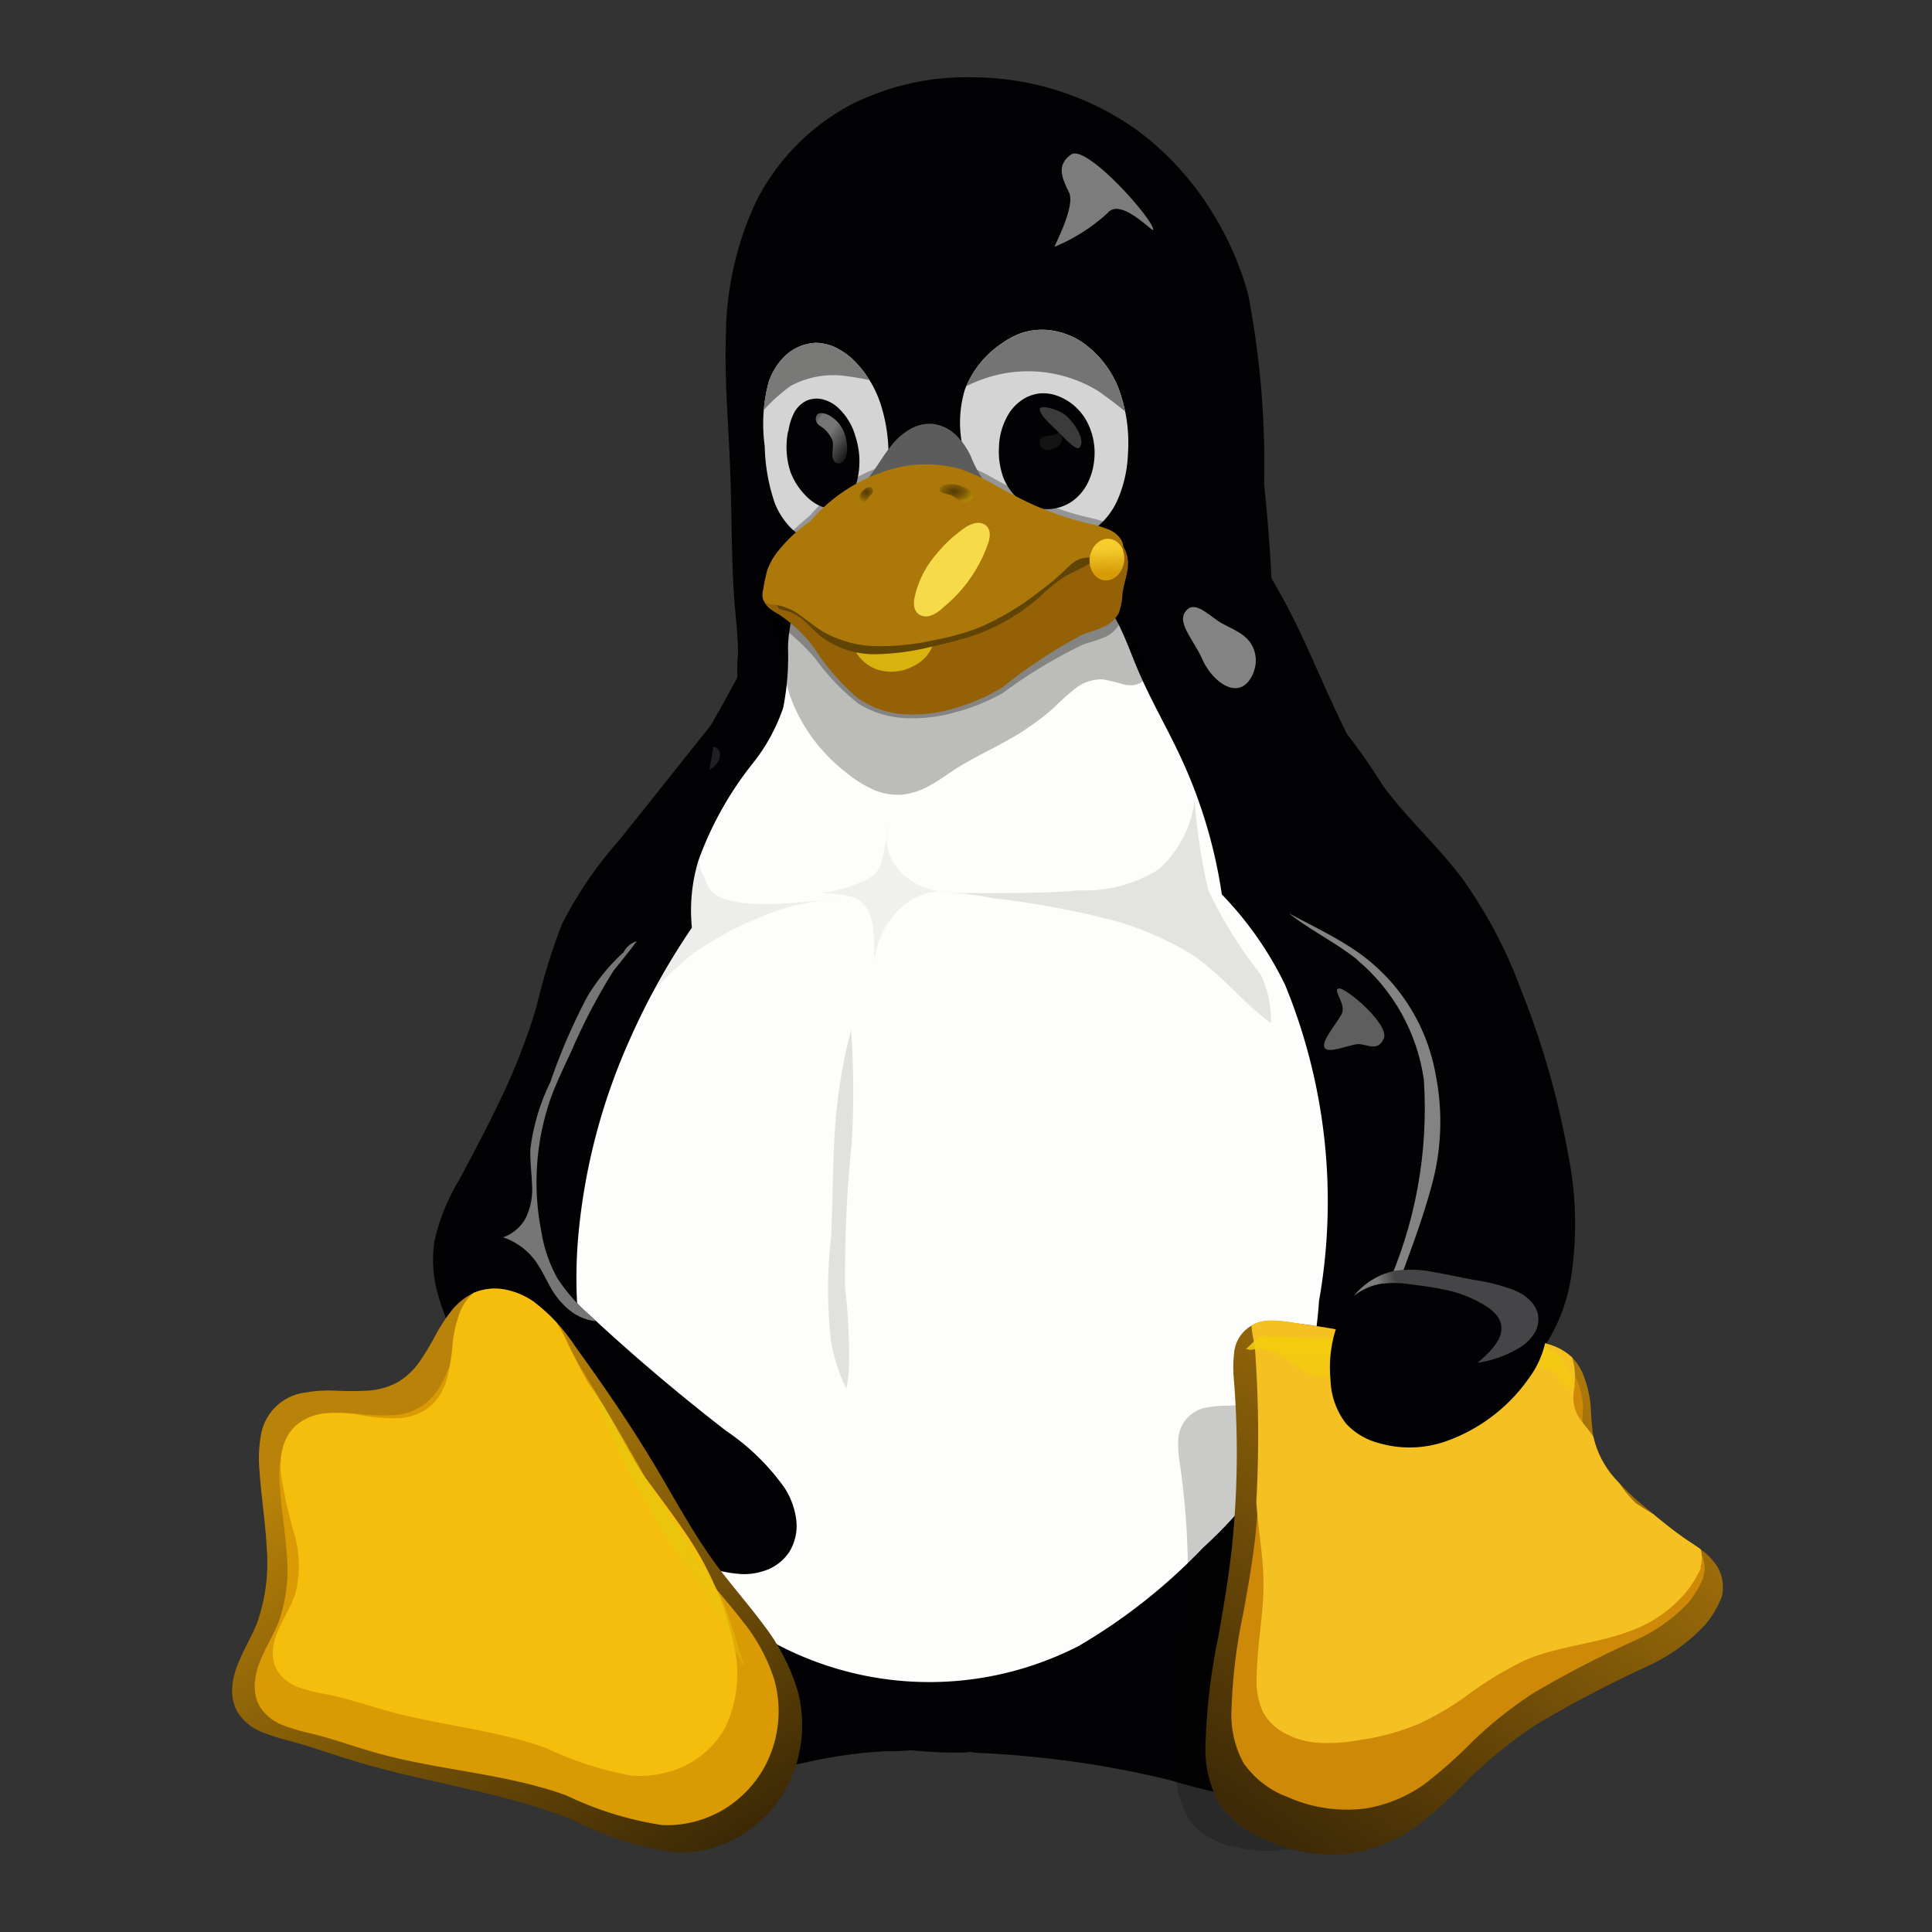 <svg xmlns="http://www.w3.org/2000/svg" xmlns:xlink="http://www.w3.org/1999/xlink" width="40" height="40" viewBox="0 0 40 40">
  <rect x="0" y="0" width="40" height="40" fill="#333333" stroke="none"/>
  <defs>
    <radialGradient id="radial-gradient" cx="0.518" cy="0.493" r="0.447" gradientTransform="matrix(1.257, -0.032, 0.046, 1.149, -1.342, 0.089)" gradientUnits="objectBoundingBox">
      <stop offset="0" stop-color="#fefefc"/>
      <stop offset="0.757" stop-color="#fefefc"/>
      <stop offset="1" stop-color="#d4d4d4"/>
    </radialGradient>
    <radialGradient id="radial-gradient-2" cx="0.515" cy="0.455" r="0.355" gradientTransform="matrix(1.6, -0.024, 0.058, 1.529, -5.106, -0.041)" xlink:href="#radial-gradient"/>
    <linearGradient id="linear-gradient" x1="0.143" y1="0.961" x2="0.699" y2="0.087" gradientUnits="objectBoundingBox">
      <stop offset="0" stop-color="#3e2a06"/>
      <stop offset="1" stop-color="#ad780a"/>
    </linearGradient>
    <linearGradient id="linear-gradient-3" x1="0.076" y1="1.064" x2="0.711" y2="-0.012" xlink:href="#linear-gradient"/>
    <clipPath id="clip-path">
      <rect id="Rectangle_3490" data-name="Rectangle 3490" width="40" height="40" transform="translate(-20727 15987)" fill="#fff" stroke="#707070" stroke-width="1"/>
    </clipPath>
    <radialGradient id="radial-gradient-3" cx="0.515" cy="0.455" r="0.355" gradientTransform="matrix(1.6, -0.024, 0.058, 1.529, -7.384, -0.094)" xlink:href="#radial-gradient"/>
    <radialGradient id="radial-gradient-4" cx="0.518" cy="0.493" r="0.447" gradientTransform="matrix(1.257, -0.032, 0.046, 1.149, -2.074, 0.139)" xlink:href="#radial-gradient"/>
    <radialGradient id="radial-gradient-5" cx="0.378" cy="0.528" r="0.59" gradientTransform="matrix(0.591, -0.588, 0.39, 0.734, 3.529, 5.95)" gradientUnits="objectBoundingBox">
      <stop offset="0" stop-color="#020204"/>
      <stop offset="0.734" stop-color="#020204"/>
      <stop offset="1" stop-color="#5c5c5c"/>
    </radialGradient>
    <linearGradient id="linear-gradient-4" x1="-12.752" y1="-0.043" x2="-11.79" y2="1.114" gradientUnits="objectBoundingBox">
      <stop offset="0" stop-color="#949494" stop-opacity="0.392"/>
      <stop offset="0.5" stop-color="#949494"/>
      <stop offset="1" stop-color="#949494" stop-opacity="0.392"/>
    </linearGradient>
    <clipPath id="clip-path-2">
      <path id="Path_20206" data-name="Path 20206" d="M79.535,120.427a2.025,2.025,0,0,0-.774.96,2.358,2.358,0,0,0,.062,1.548,2.57,2.57,0,0,0,.914,1.3,1.673,1.673,0,0,0,.747.29,1.364,1.364,0,0,0,.785-.136,1.514,1.514,0,0,0,.652-.716,2.62,2.62,0,0,0,.215-.956,3.226,3.226,0,0,0-.155-1.239,2.08,2.08,0,0,0-.8-1.074,1.568,1.568,0,0,0-.633-.24,1.351,1.351,0,0,0-.671.075,1.7,1.7,0,0,0-.341.186" transform="translate(-78.656 -120.153)" fill="url(#radial-gradient)"/>
    </clipPath>
    <linearGradient id="linear-gradient-5" x1="5.414" y1="0.472" x2="5.853" y2="0.833" gradientUnits="objectBoundingBox">
      <stop offset="0" stop-color="#747474"/>
      <stop offset="0.125" stop-color="#8c8c8c"/>
      <stop offset="0.25" stop-color="#a4a4a4"/>
      <stop offset="0.5" stop-color="#d4d4d4"/>
      <stop offset="0.619" stop-color="#d4d4d4"/>
      <stop offset="1" stop-color="#7c7c7c"/>
    </linearGradient>
    <linearGradient id="linear-gradient-6" x1="18.206" y1="0.667" x2="19.134" y2="1.616" gradientUnits="objectBoundingBox">
      <stop offset="0" stop-color="#646464" stop-opacity="0"/>
      <stop offset="0.306" stop-color="#646464" stop-opacity="0.584"/>
      <stop offset="0.47" stop-color="#646464"/>
      <stop offset="0.728" stop-color="#646464" stop-opacity="0.259"/>
      <stop offset="1" stop-color="#646464" stop-opacity="0"/>
    </linearGradient>
    <linearGradient id="linear-gradient-7" x1="19.477" y1="0.681" x2="20.412" y2="1.705" xlink:href="#linear-gradient-6"/>
    <linearGradient id="linear-gradient-8" x1="-0.1" y1="-0.231" x2="1.012" y2="1.007" gradientUnits="objectBoundingBox">
      <stop offset="0" stop-color="#757574" stop-opacity="0"/>
      <stop offset="0.263" stop-color="#757574"/>
      <stop offset="0.5" stop-color="#757574"/>
      <stop offset="1" stop-color="#757574" stop-opacity="0"/>
    </linearGradient>
    <radialGradient id="radial-gradient-6" cx="0.62" cy="0.184" r="1.043" gradientTransform="matrix(0.457, -0.382, 0.133, 0.649, 2.041, 2.005)" gradientUnits="objectBoundingBox">
      <stop offset="0" stop-color="#d2940a"/>
      <stop offset="0.751" stop-color="#d89c08"/>
      <stop offset="0.866" stop-color="#b67e07"/>
      <stop offset="1" stop-color="#946106"/>
    </radialGradient>
    <linearGradient id="linear-gradient-9" x1="3.502" y1="0.516" x2="4.438" y2="0.502" gradientUnits="objectBoundingBox">
      <stop offset="0" stop-color="#ad780a"/>
      <stop offset="0.12" stop-color="#d89e08"/>
      <stop offset="0.255" stop-color="#edb80b"/>
      <stop offset="0.392" stop-color="#ebc80d"/>
      <stop offset="0.527" stop-color="#f5d838"/>
      <stop offset="0.769" stop-color="#f6d811"/>
      <stop offset="1" stop-color="#f5cd31"/>
    </linearGradient>
    <radialGradient id="radial-gradient-7" cx="0.43" cy="0.441" r="1.086" gradientTransform="translate(0.204 0.166) scale(0.525 0.583)" gradientUnits="objectBoundingBox">
      <stop offset="0" stop-color="#3a2903"/>
      <stop offset="0.555" stop-color="#735208"/>
      <stop offset="1" stop-color="#ac8c04"/>
    </radialGradient>
    <radialGradient id="radial-gradient-8" cx="0.558" cy="0.394" r="0.613" gradientTransform="translate(-0.057 -0.03) scale(1.101 1.075)" xlink:href="#radial-gradient-7"/>
    <linearGradient id="linear-gradient-10" x1="0.449" y1="0.228" x2="0.533" y2="0.819" gradientUnits="objectBoundingBox">
      <stop offset="0" stop-color="#f5ce2d"/>
      <stop offset="1" stop-color="#d79b08"/>
    </linearGradient>
    <clipPath id="clip-path-3">
      <path id="Path_20219" data-name="Path 20219" d="M46.862,122.353a.961.961,0,0,0-.593.265,1.34,1.34,0,0,0-.345.558,3.376,3.376,0,0,0-.077,1.314,3.873,3.873,0,0,0,.208,1.177,1.537,1.537,0,0,0,.32.5,1.1,1.1,0,0,0,.51.3,1.029,1.029,0,0,0,.555-.02,1.2,1.2,0,0,0,.476-.29,1.6,1.6,0,0,0,.4-.7,2.794,2.794,0,0,0,.093-.813,3.385,3.385,0,0,0-.157-1.011,2.276,2.276,0,0,0-.517-.878,1.459,1.459,0,0,0-.4-.3.975.975,0,0,0-.481-.106" transform="translate(-45.82 -122.352)" fill="url(#radial-gradient-2)"/>
    </clipPath>
    <radialGradient id="radial-gradient-9" cx="0.588" cy="0.625" r="0.223" gradientTransform="matrix(0.458, -0.162, 0.07, 0.912, 1.931, 0.64)" gradientUnits="objectBoundingBox">
      <stop offset="0" stop-color="#c8c8c8"/>
      <stop offset="1" stop-color="#797978"/>
    </radialGradient>
    <clipPath id="clip-path-4">
      <path id="Path_20222" data-name="Path 20222" d="M288.3,185.531a3.957,3.957,0,0,1,1.38,2.478,9.071,9.071,0,0,1-.813,4.4,4.25,4.25,0,0,0-.248.867,1.425,1.425,0,0,0,.13.878,1.342,1.342,0,0,0,.8.61,1.925,1.925,0,0,0,1.011.011,2.481,2.481,0,0,0,.906-.451,3.6,3.6,0,0,0,1.262-2.21,7.248,7.248,0,0,0-.069-2.577,17.665,17.665,0,0,0-.976-3.4,9.643,9.643,0,0,0-1.213-2.294c-.51-.678-1.155-1.25-1.653-1.937a11.379,11.379,0,0,0-1.033-1.426,2.124,2.124,0,0,0-.728-.5,1.4,1.4,0,0,0-.874-.06,1.265,1.265,0,0,0-.509.285,1.456,1.456,0,0,0-.34.471,1.964,1.964,0,0,0-.122,1.139,4.138,4.138,0,0,0,.563,1.386,4.933,4.933,0,0,0,1.057,1.32c.454.377,1,.629,1.464,1" transform="translate(-285.187 -179.886)" fill="none" stroke="#c17d11" stroke-width="1.009"/>
    </clipPath>
    <radialGradient id="radial-gradient-10" cx="0.111" cy="0.515" r="0.573" gradientTransform="matrix(-1.08, 0, 0, 1.093, 27.448, -0.053)" gradientUnits="objectBoundingBox">
      <stop offset="0"/>
      <stop offset="1" stop-opacity="0.247"/>
    </radialGradient>
    <radialGradient id="radial-gradient-11" cx="0.47" cy="0.856" r="0.735" gradientTransform="translate(1.793 0.296) scale(0.693 0.763)" xlink:href="#radial-gradient-10"/>
    <radialGradient id="radial-gradient-12" cx="0.463" cy="0.984" r="0.468" gradientTransform="translate(-0.955 -0.093) scale(1.069 1.069)" xlink:href="#radial-gradient-10"/>
    <linearGradient id="linear-gradient-11" x1="4.626" y1="0.351" x2="4.679" y2="0.706" gradientUnits="objectBoundingBox">
      <stop offset="0"/>
      <stop offset="1" stop-opacity="0"/>
    </linearGradient>
    <clipPath id="clip-path-5">
      <path id="Path_20230" data-name="Path 20230" d="M440.388,291.514a2.1,2.1,0,0,1-.349.587,3.806,3.806,0,0,1-1.226.87,24.232,24.232,0,0,0-2.282,1.2,9.376,9.376,0,0,0-1.345,1.083,10.77,10.77,0,0,1-1.094.993,3.145,3.145,0,0,1-1.361.576,3.262,3.262,0,0,1-1.771-.268,2.125,2.125,0,0,1-.986-.772,2.316,2.316,0,0,1-.276-1.229,12.8,12.8,0,0,1,.27-2.239c.109-.616.213-1.233.28-1.855a19.089,19.089,0,0,0,.04-3.408,2.591,2.591,0,0,1,0-.57.725.725,0,0,1,.738-.676,2.65,2.65,0,0,1,.525.044,11.092,11.092,0,0,1,1.225.213c.253.067.5.156.752.224a3.452,3.452,0,0,0,1.3.118,10.08,10.08,0,0,1,1.39-.219,2.054,2.054,0,0,1,.568.1,1.213,1.213,0,0,1,.511.284,1.122,1.122,0,0,1,.233.38,2.3,2.3,0,0,1,.145.65,5.638,5.638,0,0,0,.051.59,1.936,1.936,0,0,0,.437.859,5.559,5.559,0,0,0,.706.67c.248.208.5.416.764.6.125.086.255.166.374.26a1.178,1.178,0,0,1,.3.336.841.841,0,0,1,.085.6" transform="translate(-429.696 -285.807)" fill="url(#linear-gradient)"/>
    </clipPath>
    <clipPath id="clip-path-7">
      <path id="Path_20234" data-name="Path 20234" d="M509.384,368.575a2.19,2.19,0,0,1-.349.587,3.687,3.687,0,0,1-1.226.87,22.9,22.9,0,0,0-2.282,1.2,9.523,9.523,0,0,0-1.345,1.083,11.061,11.061,0,0,1-1.094.993,3.127,3.127,0,0,1-1.362.576,3.3,3.3,0,0,1-1.771-.268,2.057,2.057,0,0,1-.986-.772,2.391,2.391,0,0,1-.277-1.229,12.23,12.23,0,0,1,.27-2.239c.111-.615.216-1.232.28-1.855a22.874,22.874,0,0,0,.04-3.408,2.783,2.783,0,0,1,.011-.571.868.868,0,0,1,.238-.5.758.758,0,0,1,.489-.185,2.557,2.557,0,0,1,.525.053c.409.067.823.108,1.225.213.253.066.5.156.752.224a3.427,3.427,0,0,0,1.3.118,9.942,9.942,0,0,1,1.39-.219,2.089,2.089,0,0,1,.568.1,1.19,1.19,0,0,1,.511.284,1.144,1.144,0,0,1,.233.38,2.29,2.29,0,0,1,.145.65,5.9,5.9,0,0,0,.051.59,1.928,1.928,0,0,0,.441.871,5.543,5.543,0,0,0,.7.658,9.315,9.315,0,0,0,.764.6c.125.084.254.162.373.255a1.126,1.126,0,0,1,.3.341.884.884,0,0,1,.085.6" transform="translate(-498.692 -362.86)" fill="url(#linear-gradient-3)"/>
    </clipPath>
    <linearGradient id="linear-gradient-13" x1="5.974" y1="0.141" x2="5.948" y2="1.571" gradientUnits="objectBoundingBox">
      <stop offset="0" stop-color="#f3cd0c"/>
      <stop offset="1" stop-color="#f3cd0c" stop-opacity="0"/>
    </linearGradient>
    <radialGradient id="radial-gradient-13" cx="0.446" cy="0.43" r="0.782" gradientTransform="matrix(0.827, 0.259, -0.233, 1.014, 1.748, -2.479)" gradientUnits="objectBoundingBox">
      <stop offset="0" stop-color="#110800"/>
      <stop offset="0.591" stop-color="#a65a00" stop-opacity="0.8"/>
      <stop offset="1" stop-color="#ff921e" stop-opacity="0"/>
    </radialGradient>
    <clipPath id="clip-path-8">
      <path id="Path_20242" data-name="Path 20242" d="M354.922,278.226a.908.908,0,0,0-.247-.356,1.315,1.315,0,0,0-.37-.229,4.067,4.067,0,0,0-.846-.21c-.27-.051-.538-.112-.809-.158a2.206,2.206,0,0,0-.851-.015,1.451,1.451,0,0,0-.653.349,1.864,1.864,0,0,0-.432.606,2.615,2.615,0,0,0-.2,1.289,1.556,1.556,0,0,0,.323.909,1.409,1.409,0,0,0,.673.4,2.278,2.278,0,0,0,1.345-.019,3.541,3.541,0,0,0,1.775-1.335,1.952,1.952,0,0,0,.316-.669,1,1,0,0,0-.022-.559" transform="translate(-350.501 -277.222)" fill="none" stroke="#ce5c00" stroke-width="1"/>
    </clipPath>
    <radialGradient id="radial-gradient-15" cx="0.858" cy="0.401" r="0.494" gradientTransform="matrix(0.429, 0.399, -0.086, 0.424, 0.363, -1.406)" gradientUnits="objectBoundingBox">
      <stop offset="0" stop-color="#7c7c7c"/>
      <stop offset="1" stop-color="#7c7c7c" stop-opacity="0.329"/>
    </radialGradient>
    <linearGradient id="linear-gradient-14" x1="0.23" y1="0.179" x2="0.316" y2="0.172" gradientTransform="matrix(1, 0, 0, 1, 0, 0)" xlink:href="#radial-gradient-15"/>
    <clipPath id="clip-path-10">
      <path id="Path_20247" data-name="Path 20247" d="M206.487,184.612q-.483.639-.978,1.269-.527.67-1.064,1.332a8.065,8.065,0,0,0-1.171,1.726,13.173,13.173,0,0,0-.528,1.716,13,13,0,0,1-.74,1.9c-.268.568-.564,1.123-.86,1.677a4.214,4.214,0,0,0-.509,1.266,2.6,2.6,0,0,0,.066,1.074,4.956,4.956,0,0,0,.4,1,9.873,9.873,0,0,0,3,3.459,10.55,10.55,0,0,0,1.809,1.056,2.778,2.778,0,0,0,1.087.3,1.322,1.322,0,0,0,.554-.1.984.984,0,0,0,.431-.358,1.03,1.03,0,0,0,.144-.67,1.6,1.6,0,0,0-.237-.651,4.7,4.7,0,0,0-1.214-1.186c-.971-.752-1.911-1.546-2.81-2.383a3.673,3.673,0,0,1-.685-.778,2.917,2.917,0,0,1-.329-.953,5.285,5.285,0,0,1,.181-2.742c.121-.342.281-.668.436-1a12.283,12.283,0,0,1,.873-1.668,20.391,20.391,0,0,0,1.381-1.893,6.313,6.313,0,0,0,.54-1.9q.124-.749.216-1.5" transform="translate(-200.609 -184.612)" fill="none" stroke="#729fcf" stroke-width="0.125"/>
    </clipPath>
    <clipPath id="clip-path-11">
      <path id="Path_20252" data-name="Path 20252" d="M102.016,280.463a1.123,1.123,0,0,1,.632-.058,1.556,1.556,0,0,1,.588.25,3.734,3.734,0,0,1,.87.939c.579.8,1.136,1.611,1.641,2.456.41.686.786,1.395,1.259,2.038.309.42.657.81.968,1.229a4.238,4.238,0,0,1,.723,1.377,2.763,2.763,0,0,1-.2,1.976,2.61,2.61,0,0,1-.963,1.033,2.484,2.484,0,0,1-1.365.356,6.692,6.692,0,0,1-2.153-.687c-1.435-.571-2.993-.751-4.472-1.2-.454-.137-.9-.3-1.359-.424a4.035,4.035,0,0,1-.6-.192,1.038,1.038,0,0,1-.478-.4.9.9,0,0,1-.115-.469,1.468,1.468,0,0,1,.1-.477c.111-.306.29-.584.411-.887a3.723,3.723,0,0,0,.206-1.571c-.027-.532-.113-1.059-.149-1.589a2.75,2.75,0,0,1,.023-.711,1.066,1.066,0,0,1,.9-.913,2.881,2.881,0,0,1,.655-.042,6.3,6.3,0,0,0,.657,0,1.508,1.508,0,0,0,.628-.176,1.484,1.484,0,0,0,.451-.425,5.219,5.219,0,0,0,.323-.534,3.425,3.425,0,0,1,.34-.524,1.3,1.3,0,0,1,.488-.38" transform="translate(-96.988 -280.384)" fill="#402c07"/>
    </clipPath>
    <linearGradient id="linear-gradient-15" x1="0.274" y1="0.224" x2="0.775" y2="1.074" gradientUnits="objectBoundingBox">
      <stop offset="0" stop-color="#b98309"/>
      <stop offset="1" stop-color="#382605"/>
    </linearGradient>
    <linearGradient id="linear-gradient-16" x1="0.576" y1="0.587" x2="1.147" y2="1.18" gradientUnits="objectBoundingBox">
      <stop offset="0" stop-color="#ebc40c"/>
      <stop offset="1" stop-color="#ebc40c" stop-opacity="0"/>
    </linearGradient>
  </defs>
  <g id="linux" transform="translate(20727 -15987)" clip-path="url(#clip-path)">
    <g id="Linux-Logo.wine" transform="translate(-20722.199 15988.6)">
      <path id="Path_20191" data-name="Path 20191" d="M60.256,64.813c.4.878.854,1.735,1.254,2.615a18.9,18.9,0,0,1,1.6,5.326,12.552,12.552,0,0,1-.44,5.517,12.9,12.9,0,0,1-3.4,5.225,10.384,10.384,0,0,1-6.575,3.143,9.318,9.318,0,0,1-4.659-1.152,10.6,10.6,0,0,1-3.179-2.517,8.594,8.594,0,0,1-1.829-3.6,8.942,8.942,0,0,1,.359-4.945c.4-1.128,1-2.179,1.421-3.3a31.147,31.147,0,0,1,1.336-3.687,33.988,33.988,0,0,0,1.834-3.044,15.3,15.3,0,0,0,.551-2.051,4.516,4.516,0,0,1,.876-1.915,3.5,3.5,0,0,1,2.253-1.091,7.578,7.578,0,0,1,2.539.224,17.341,17.341,0,0,1,1.958.567,6.3,6.3,0,0,1,1.561.757,5.472,5.472,0,0,1,1.526,1.791C59.627,63.36,59.926,64.094,60.256,64.813Z" transform="translate(-37.52 -51.955)" fill="#020204"/>
      <path id="Path_20192" data-name="Path 20192" d="M117.918,240.243c.681.04,1.362.106,2.037.208q.89.135,1.766.348a13.517,13.517,0,0,0,2.764.531,3,3,0,0,0,.738-.058,1.641,1.641,0,0,0,.67-.306,1.569,1.569,0,0,0,.54-.94,2.333,2.333,0,0,0-.081-1.094,9.08,9.08,0,0,0-1.045-1.944c-.216-.363-.409-.741-.643-1.093a3.091,3.091,0,0,0-.869-.911,2.634,2.634,0,0,0-1.683-.362,4.648,4.648,0,0,0-1.659.537,4.218,4.218,0,0,0-1.81,1.612c-.138.25-.238.518-.356.778a2.473,2.473,0,0,1-.453.721c-.222.228-.509.382-.739.6a1.122,1.122,0,0,0-.274.386.667.667,0,0,0-.02.466.633.633,0,0,0,.187.264.9.9,0,0,0,.284.159A2.341,2.341,0,0,0,117.918,240.243Z" transform="translate(-102.303 -205.545)" fill="#020204"/>
      <path id="Path_20193" data-name="Path 20193" d="M53.8,34.655a9.438,9.438,0,0,0-1.686.23q-.8.164-1.586.37a11.7,11.7,0,0,1-2.69.531,2.916,2.916,0,0,1-.719-.062,1.63,1.63,0,0,1-.651-.3,1.567,1.567,0,0,1-.539-.938,2.34,2.34,0,0,1,.079-1.092,9.415,9.415,0,0,1,1.03-1.948c.21-.362.395-.739.622-1.091a3.024,3.024,0,0,1,.85-.912,2.541,2.541,0,0,1,1.639-.364,4.277,4.277,0,0,1,1.613.539,4.514,4.514,0,0,1,1.761,1.612,16.592,16.592,0,0,0,.787,1.5,7.685,7.685,0,0,1,.557.721,1.062,1.062,0,0,1,.143.43.677.677,0,0,1-.1.435.661.661,0,0,1-.222.2.971.971,0,0,1-.282.1,3.305,3.305,0,0,1-.6.04ZM50.628,11.008c-.08-.96-.061-1.925-.1-2.888-.034-.926-.12-1.851-.088-2.777A6.655,6.655,0,0,1,51.052,2.6,4.63,4.63,0,0,1,52.982.592,5.3,5.3,0,0,1,55.551,0a5.908,5.908,0,0,1,3.386,1.083,6.03,6.03,0,0,1,1.531,1.65,6.4,6.4,0,0,1,.784,1.758,18.556,18.556,0,0,1,.331,3.939,35.718,35.718,0,0,1,.2,3.747,2.014,2.014,0,0,1-.165.793,1.356,1.356,0,0,1-.548.56,2.177,2.177,0,0,1-.751.247c-.524.081-1.059.028-1.587.076-.766.071-1.5.355-2.256.472a14.246,14.246,0,0,1-2.744,0c-.367-.015-.734-.019-1.1-.065a3.027,3.027,0,0,1-1.051-.306,1.878,1.878,0,0,1-.532-.415,1.462,1.462,0,0,1-.319-.592,3.976,3.976,0,0,1-.039-1.014c0-.311-.035-.62-.061-.929Z" transform="translate(-40.212 0)" fill="#020204"/>
      <path id="Path_20194" data-name="Path 20194" d="M62.333,81.924a1.471,1.471,0,0,0-.265.559,2.98,2.98,0,0,0-.078.617,5.451,5.451,0,0,1-.1,1.24,3.808,3.808,0,0,1-.639,1.162,7.043,7.043,0,0,0-1.118,2.007A3.565,3.565,0,0,0,60,88.892a14.626,14.626,0,0,0-1.291,2.326A12.728,12.728,0,0,0,57.665,95.1a9.911,9.911,0,0,0,.7,4.843,7.937,7.937,0,0,0,2.067,2.88,7.067,7.067,0,0,0,1.51,1,6.77,6.77,0,0,0,6.067-.059,11.783,11.783,0,0,0,2.574-2.034,8.965,8.965,0,0,0,1.309-1.483,8.325,8.325,0,0,0,1.091-3.621,11.811,11.811,0,0,0-.7-6.546,7.22,7.22,0,0,0-1.311-1.876,10.278,10.278,0,0,0-.829-2.792c-.294-.639-.653-1.246-.925-1.894-.112-.266-.209-.538-.334-.8a2.4,2.4,0,0,0-.486-.711,2,2,0,0,0-.76-.442,3.306,3.306,0,0,0-.871-.15c-.59-.03-1.182.048-1.772.024-.47-.019-.939-.1-1.408-.073a2.164,2.164,0,0,0-.688.144A1.386,1.386,0,0,0,62.333,81.924Z" transform="translate(-50.476 -71.286)" fill="#fdfdfb"/>
      <path id="Path_20195" data-name="Path 20195" d="M-32.337,153.72a3.508,3.508,0,0,0,1.138,1.542,2.5,2.5,0,0,0,.541.349,1.278,1.278,0,0,0,.627.12,1.48,1.48,0,0,0,.593-.2c.183-.1.354-.229.532-.342.3-.193.632-.349.949-.523a5.465,5.465,0,0,0,1.073-.738,4.867,4.867,0,0,1,.447-.4.882.882,0,0,1,.556-.185,3.119,3.119,0,0,1,.435.105.619.619,0,0,0,.223.012.344.344,0,0,0,.2-.1.346.346,0,0,0,.088-.252.615.615,0,0,0-.078-.261,3.361,3.361,0,0,1-.273-.475,1.412,1.412,0,0,1-.036-.485.97.97,0,0,0-.074-.478.619.619,0,0,0-.263-.256.95.95,0,0,0-.356-.1,4.96,4.96,0,0,0-.743.039c-.329.019-.659-.023-.988,0-.41.025-.812.144-1.223.144a9.124,9.124,0,0,0-1.4-.079,3.656,3.656,0,0,0-.579.168,1.8,1.8,0,0,1-.589.117c-.228,0-.45-.082-.677-.1a.8.8,0,0,0-.338.04.472.472,0,0,0-.256.216.453.453,0,0,0-.048.189.683.683,0,0,0,.022.195,3.019,3.019,0,0,0,.138.368C-32.529,152.791-32.492,153.273-32.337,153.72Z" transform="translate(43.905 -140.878)" fill="rgba(0,0,0,0.26)"/>
      <path id="Path_20196" data-name="Path 20196" d="M-54.419,143.417a4.756,4.756,0,0,1,1.086.919,4.691,4.691,0,0,0,.9.946,1.994,1.994,0,0,0,.9.3,3.21,3.21,0,0,0,1.125-.12,4.149,4.149,0,0,0,.964-.39,10.206,10.206,0,0,1,1.674-1.011c.137-.046.28-.08.412-.137a.631.631,0,0,0,.32-.264,1.188,1.188,0,0,0,.078-.379c.021-.137.069-.27.095-.406a.631.631,0,0,0-.035-.407.551.551,0,0,0-.26-.238.946.946,0,0,0-.36-.081,5.79,5.79,0,0,0-.742.068c-.328.027-.659-.011-.988,0-.41.011-.814.1-1.223.115-.467.02-.933-.048-1.4-.063a3.16,3.16,0,0,0-.605.029,1.552,1.552,0,0,0-.564.2,5.02,5.02,0,0,0-.447.353,1.282,1.282,0,0,1-.242.153.744.744,0,0,1-.281.073c-.051,0-.1,0-.151.005a.326.326,0,0,0-.21.12.277.277,0,0,0-.052.223Z" transform="translate(65.398 -132.319)" opacity="0.3"/>
      <path id="Path_20197" data-name="Path 20197" d="M-32.138,113.353a.961.961,0,0,0-.593.265,1.34,1.34,0,0,0-.345.558,3.376,3.376,0,0,0-.077,1.314,3.873,3.873,0,0,0,.208,1.177,1.537,1.537,0,0,0,.32.5,1.1,1.1,0,0,0,.51.3,1.029,1.029,0,0,0,.555-.02,1.2,1.2,0,0,0,.476-.29,1.6,1.6,0,0,0,.4-.7,2.794,2.794,0,0,0,.093-.813,3.385,3.385,0,0,0-.157-1.011,2.277,2.277,0,0,0-.517-.878,1.46,1.46,0,0,0-.4-.3.975.975,0,0,0-.481-.106Z" transform="translate(44.185 -107.85)" fill="url(#radial-gradient-3)"/>
      <path id="Path_20198" data-name="Path 20198" d="M.535,111.427a2.025,2.025,0,0,0-.774.96,2.358,2.358,0,0,0,.062,1.548,2.57,2.57,0,0,0,.914,1.3,1.673,1.673,0,0,0,.747.29,1.364,1.364,0,0,0,.785-.136,1.515,1.515,0,0,0,.652-.716,2.62,2.62,0,0,0,.215-.956,3.226,3.226,0,0,0-.155-1.239,2.08,2.08,0,0,0-.8-1.074,1.568,1.568,0,0,0-.633-.24,1.351,1.351,0,0,0-.671.075,1.7,1.7,0,0,0-.341.186Z" transform="translate(15.416 -105.924)" fill="url(#radial-gradient-4)"/>
      <path id="Path_20199" data-name="Path 20199" d="M-32.344,133.8q-.332.275-.636.58a1.04,1.04,0,0,0-.274.384,2.566,2.566,0,0,0-.058.419.971.971,0,0,0-.019.144.24.24,0,0,0,.01.071.158.158,0,0,0,.035.063.2.2,0,0,0,.106.053c.039.008.08.009.12.013a1.1,1.1,0,0,1,.5.21c.149.1.287.223.44.32a2.294,2.294,0,0,0,1.143.326,5.117,5.117,0,0,0,1.193-.124,5.367,5.367,0,0,0,.92-.253,5.513,5.513,0,0,0,1.253-.746,5.251,5.251,0,0,0,.512-.423c.054-.052.107-.107.165-.154a.6.6,0,0,1,.194-.112.725.725,0,0,1,.34-.006,1.259,1.259,0,0,0,.257.03.381.381,0,0,0,.126-.025.26.26,0,0,0,.1-.074.25.25,0,0,0,.055-.158.32.32,0,0,0-.046-.162.554.554,0,0,0-.261-.21,2.573,2.573,0,0,0-.447-.131,6.4,6.4,0,0,1-1.342-.49c-.213-.105-.419-.222-.628-.334a3.7,3.7,0,0,0-.668-.3,2.623,2.623,0,0,0-1.608.073,3.438,3.438,0,0,0-1.482,1.014Z" transform="translate(44.317 -124.729)" opacity="0.3"/>
      <path id="Path_20200" data-name="Path 20200" d="M-20.518,128.083c.219-.246.369-.546.579-.8a1.385,1.385,0,0,1,.369-.324.819.819,0,0,1,.473-.115.832.832,0,0,1,.487.232,1.485,1.485,0,0,1,.312.449,2.341,2.341,0,0,0,.245.465,2.388,2.388,0,0,0,.427.362,1.2,1.2,0,0,1,.2.193.6.6,0,0,1,.123.25.522.522,0,0,1-.023.281.629.629,0,0,1-.156.236.918.918,0,0,1-.512.23,10.141,10.141,0,0,1-1.138-.049c-.385.011-.761.147-1.145.133a1.018,1.018,0,0,1-.546-.164.69.69,0,0,1-.2-.207.569.569,0,0,1-.083-.273.623.623,0,0,1,.055-.268,1,1,0,0,1,.146-.232c.116-.142.259-.261.381-.4Z" transform="translate(33.601 -119.669)" fill="url(#radial-gradient-5)"/>
      <path id="Path_20201" data-name="Path 20201" d="M317.813,104.531c-.317.224-.179.5-.042.785s-.3,1.09-.3,1.125a3.762,3.762,0,0,0,1.1-.7c.278-.342.982.462.943.34C319.505,105.862,318.131,104.307,317.813,104.531Z" transform="translate(-300.439 -102.931)" fill="#7c7c7c"/>
      <path id="Path_20202" data-name="Path 20202" d="M129.046,52.807a.8.8,0,0,0-.365.123.961.961,0,0,0-.277.27,1.4,1.4,0,0,0-.222.736,1.551,1.551,0,0,0,.078.576,1.086,1.086,0,0,0,.324.479.937.937,0,0,0,.548.213.92.92,0,0,0,.565-.162,1.016,1.016,0,0,0,.311-.356,1.326,1.326,0,0,0,.141-.453,1.4,1.4,0,0,0-.133-.818,1.147,1.147,0,0,0-.61-.552A.863.863,0,0,0,129.046,52.807Z" transform="translate(-112.301 -46.263)" fill="#020204"/>
      <path id="Path_20203" data-name="Path 20203" d="M302.3,137.419c-.107.042-.277.016-.324.121a.161.161,0,0,0,.075.191.329.329,0,0,0,.378-.17.144.144,0,0,0-.067-.167C302.341,137.385,302.32,137.411,302.3,137.419Z" transform="translate(-285.246 -130.027)" fill="#141413"/>
      <path id="Path_20204" data-name="Path 20204" d="M302.817,133.907c.144-.144-.1-.525-.294-.681-.139-.113-.544-.231-.526-.108s.2.281.321.4C302.468,133.667,302.749,133.976,302.817,133.907Z" transform="translate(-285.271 -126.236)" fill="url(#linear-gradient-4)"/>
      <g id="Group_9952" data-name="Group 9952" transform="translate(15.072 5.23)" clip-path="url(#clip-path-2)">
        <path id="Path_20205" data-name="Path 20205" d="M74.146,107.222a2.937,2.937,0,0,1,1.006-.545,2.776,2.776,0,0,1,2.277.282,8.006,8.006,0,0,1,.649.5,2.484,2.484,0,0,0,.7.418,1,1,0,0,0,.434.062.806.806,0,0,0,.37-.139.942.942,0,0,0,.27-.29,1.269,1.269,0,0,0,.158-.768,4,4,0,0,0-.6-1.467,4.361,4.361,0,0,0-.248-.434,2.4,2.4,0,0,0-1.237-.861,7.747,7.747,0,0,0-1.5-.285,2.8,2.8,0,0,0-.681-.031,6.036,6.036,0,0,0-.759.2c-.121.031-.243.053-.363.087a.958.958,0,0,0-.334.161.807.807,0,0,0-.27.461,1.474,1.474,0,0,0,0,.542,5.707,5.707,0,0,1,.178,1.072c-.009.249-.087.494-.077.743a1.066,1.066,0,0,0,.031.217" transform="translate(-74.567 -105.694)" fill="url(#linear-gradient-5)"/>
      </g>
      <path id="Path_20207" data-name="Path 20207" d="M15.311,105.125a1.275,1.275,0,0,0-.155.244,2.187,2.187,0,0,1,.747.317,3.006,3.006,0,0,1,1.007,1.192,1.235,1.235,0,0,0,.147-.2,3.032,3.032,0,0,0-1.03-1.242,2.2,2.2,0,0,0-.716-.314Z" transform="translate(1.836 -100.642)" fill="url(#linear-gradient-6)"/>
      <path id="Path_20208" data-name="Path 20208" d="M-26.01,107.08c-.03,0-.059,0-.089,0l-.058,0a1.6,1.6,0,0,1,.507.134,2.107,2.107,0,0,1,.573.391,2.926,2.926,0,0,1,.7,1.029,2.577,2.577,0,0,0-.255-.825,2.666,2.666,0,0,0-.194-.2,2.105,2.105,0,0,0-.573-.391A1.568,1.568,0,0,0-26.01,107.08Z" transform="translate(38.031 -102.355)" fill="url(#linear-gradient-7)"/>
      <path id="Path_20209" data-name="Path 20209" d="M92.734,54.383a1.669,1.669,0,0,0,.048.835,1.4,1.4,0,0,0,.294.471.978.978,0,0,0,.287.223.532.532,0,0,0,.356.045.524.524,0,0,0,.275-.185.9.9,0,0,0,.151-.3,1.669,1.669,0,0,0-.015-.982,1.279,1.279,0,0,0-.375-.61.744.744,0,0,0-.3-.159.53.53,0,0,0-.339.027.585.585,0,0,0-.266.268,1.224,1.224,0,0,0-.11.367Z" transform="translate(-81.219 -47.052)" fill="#020204"/>
      <path id="Path_20210" data-name="Path 20210" d="M164.587,134.2c.03.079.131.107.186.17a.715.715,0,0,1,.139.2c.056.146-.056.362.062.465a.123.123,0,0,0,.147,0c.142-.129.11-.389.054-.573a.7.7,0,0,0-.332-.4c-.072-.037-.18-.067-.241-.015A.147.147,0,0,0,164.587,134.2Z" transform="translate(-152.484 -127.066)" fill="url(#linear-gradient-8)"/>
      <g id="Group_9953" data-name="Group 9953" transform="translate(10.983 8.013)">
        <path id="Path_20211" data-name="Path 20211" d="M45.752,155.646a.337.337,0,0,0,.041.1.479.479,0,0,0,.133.137c.052.038.108.069.163.1a2.937,2.937,0,0,1,.734.707,4.61,4.61,0,0,0,.9,1.027,1.907,1.907,0,0,0,.9.324,2.96,2.96,0,0,0,1.125-.13,3.974,3.974,0,0,0,.964-.424,10.1,10.1,0,0,1,1.674-1.1c.137-.05.28-.086.412-.149a.646.646,0,0,0,.32-.287,1.387,1.387,0,0,0,.078-.412c.021-.149.069-.293.095-.441a.74.74,0,0,0-.035-.442.571.571,0,0,0-.26-.258.884.884,0,0,0-.36-.088,5.325,5.325,0,0,0-.742.074c-.328.03-.659-.012-.988,0-.41.012-.814.1-1.223.125-.467.023-.933-.049-1.4-.068a2.9,2.9,0,0,0-.606.028,1.4,1.4,0,0,0-.562.217,5.352,5.352,0,0,0-.441.394,1.137,1.137,0,0,1-.244.167.629.629,0,0,1-.285.068.465.465,0,0,0-.151.006.206.206,0,0,0-.08.05.467.467,0,0,0-.059.074A1.3,1.3,0,0,0,45.752,155.646Z" transform="translate(-45.739 -152.87)" fill="url(#radial-gradient-6)"/>
        <path id="Path_20212" data-name="Path 20212" d="M60.4,167.716a.821.821,0,0,0,.538.972.978.978,0,0,0,.75-.078.818.818,0,0,0,.331-.3.559.559,0,0,0,.075-.21.463.463,0,0,0-.023-.221.481.481,0,0,0-.142-.2.645.645,0,0,0-.215-.117,1.343,1.343,0,0,0-.487-.045,4.816,4.816,0,0,0-.74.093" transform="translate(-58.551 -164.436)" fill="#d9b30d"/>
        <path id="Path_20213" data-name="Path 20213" d="M48.715,152.082c-.166.1-.326.206-.483.318a.591.591,0,0,0-.208.21.491.491,0,0,0-.038.207,1.8,1.8,0,0,1-.006.212c-.006.048-.019.095-.021.143a.233.233,0,0,0,.007.072.149.149,0,0,0,.034.063.181.181,0,0,0,.081.046c.03.009.061.014.091.021a.9.9,0,0,1,.383.223c.111.1.211.212.327.307a1.841,1.841,0,0,0,1.135.368,5.107,5.107,0,0,0,1.2-.167,7.239,7.239,0,0,0,.92-.253,4.056,4.056,0,0,0,1.253-.746,4.3,4.3,0,0,1,.512-.423c.166-.1.352-.173.521-.273a.344.344,0,0,0,.044-.029.129.129,0,0,0,.033-.04.122.122,0,0,0,0-.089.236.236,0,0,0-.045-.079.546.546,0,0,0-.071-.072,1.118,1.118,0,0,0-.647-.224c-.232-.018-.466-.005-.695-.044a4.513,4.513,0,0,1-.628-.183,4.626,4.626,0,0,0-.668-.162,4.418,4.418,0,0,0-1.608.04A4.7,4.7,0,0,0,48.715,152.082Z" transform="translate(-47.672 -150.34)" fill="#604405"/>
        <path id="Path_20214" data-name="Path 20214" d="M46.64,143.8a2.944,2.944,0,0,0-.636.58,1.38,1.38,0,0,0-.251.423,3.2,3.2,0,0,0-.081.38.709.709,0,0,0-.021.144.234.234,0,0,0,.011.072.161.161,0,0,0,.036.062.2.2,0,0,0,.106.053c.039.008.08.009.12.014a1.116,1.116,0,0,1,.5.211c.149.1.287.222.44.319a2.3,2.3,0,0,0,1.143.325,5.1,5.1,0,0,0,1.193-.124,5.355,5.355,0,0,0,.92-.253,5.518,5.518,0,0,0,1.253-.746,5.251,5.251,0,0,0,.512-.423c.054-.052.107-.107.165-.154a.6.6,0,0,1,.194-.112.725.725,0,0,1,.34-.006,1.249,1.249,0,0,0,.257.03.381.381,0,0,0,.126-.025.26.26,0,0,0,.1-.074.25.25,0,0,0,.055-.158.319.319,0,0,0-.046-.162.554.554,0,0,0-.261-.21,2.573,2.573,0,0,0-.447-.131,6.4,6.4,0,0,1-1.342-.49c-.213-.105-.419-.222-.628-.334a3.7,3.7,0,0,0-.668-.3,2.623,2.623,0,0,0-1.608.073A3.438,3.438,0,0,0,46.64,143.8Z" transform="translate(-45.65 -142.618)" fill="url(#linear-gradient-9)"/>
        <path id="Path_20215" data-name="Path 20215" d="M72.5,152.485a.222.222,0,0,0-.112-.073.3.3,0,0,0-.134-.006.626.626,0,0,0-.244.115,2.764,2.764,0,0,0-.562.524,2,2,0,0,0-.454.9.576.576,0,0,0-.01.171.264.264,0,0,0,.069.154.236.236,0,0,0,.134.065.323.323,0,0,0,.149-.016.75.75,0,0,0,.25-.166,2.952,2.952,0,0,0,.937-1.348.6.6,0,0,0,.027-.164.254.254,0,0,0-.049-.156Z" transform="translate(-67.842 -151.189)" fill="#f6da4a"/>
        <path id="Path_20216" data-name="Path 20216" d="M75.239,146.031c.029.092.177.077.263.121s.136.124.22.126.206-.028.217-.108c.014-.106-.14-.173-.24-.212a.507.507,0,0,0-.411-.008C75.259,145.965,75.23,146,75.239,146.031Z" transform="translate(-71.572 -145.502)" opacity="0.8" fill="url(#radial-gradient-7)"/>
        <path id="Path_20217" data-name="Path 20217" d="M62.1,146.439c-.11-.036-.292.158-.233.258.016.027.066.062.1.043.051-.028.092-.128.147-.167C62.151,146.548,62.142,146.453,62.1,146.439Z" transform="translate(-59.848 -145.962)" opacity="0.8" fill="url(#radial-gradient-8)"/>
        <ellipse id="Ellipse_2100" data-name="Ellipse 2100" cx="0.358" cy="0.433" rx="0.358" ry="0.433" transform="translate(6.847 1.49) rotate(8.829)" fill="url(#linear-gradient-10)"/>
      </g>
      <g id="Group_9954" data-name="Group 9954" transform="translate(11.004 5.502)" clip-path="url(#clip-path-3)">
        <path id="Path_20218" data-name="Path 20218" d="M18.11,111.006a1.854,1.854,0,0,1,1.123-.207,6.778,6.778,0,0,1,1.132.251,4.892,4.892,0,0,1,.808.265,1.41,1.41,0,0,1,.637.545c.023.04.043.081.067.119a.369.369,0,0,0,.089.1.2.2,0,0,0,.127.043.142.142,0,0,0,.065-.019.123.123,0,0,0,.047-.049.148.148,0,0,0,.014-.076.364.364,0,0,0-.014-.077,4.7,4.7,0,0,0-.482-.942c-.1-.187-.183-.383-.285-.569a3.627,3.627,0,0,0-1.573-1.468,5.407,5.407,0,0,0-2.106-.525,10.9,10.9,0,0,0-2.518.2,3.263,3.263,0,0,0-1.045.317,1.429,1.429,0,0,0-.42.348,1.042,1.042,0,0,0-.221.5,1.07,1.07,0,0,0,.062.52,1.614,1.614,0,0,0,.267.454,6.7,6.7,0,0,0,.771.722,7.307,7.307,0,0,0,.8.689,1.689,1.689,0,0,0,.476.225,1.12,1.12,0,0,0,.523.025,1.219,1.219,0,0,0,.49-.236,2.662,2.662,0,0,0,.39-.384A3.412,3.412,0,0,1,18.11,111.006Z" transform="translate(-17.544 -110.118)" fill="url(#radial-gradient-9)"/>
      </g>
      <path id="Path_20220" data-name="Path 20220" d="M166.075,107.59a3.966,3.966,0,0,1,1.38,2.478,6,6,0,0,1-.128,2.246,18.313,18.313,0,0,1-.685,2.155,4.256,4.256,0,0,0-.247.866,1.435,1.435,0,0,0,.129.878,1.336,1.336,0,0,0,.8.61,1.928,1.928,0,0,0,1.009.013,2.465,2.465,0,0,0,.908-.452,3.617,3.617,0,0,0,1.255-2.207,7.275,7.275,0,0,0-.062-2.58,17.39,17.39,0,0,0-.976-3.4,9.721,9.721,0,0,0-1.213-2.294c-.51-.679-1.153-1.25-1.653-1.937a11.55,11.55,0,0,0-1.041-1.428,2.126,2.126,0,0,0-.726-.495,1.384,1.384,0,0,0-.868-.058,1.368,1.368,0,0,0-.843.753,1.973,1.973,0,0,0-.128,1.142,4.077,4.077,0,0,0,.563,1.386,4.976,4.976,0,0,0,1.057,1.32C165.065,106.97,165.615,107.219,166.075,107.59Z" transform="translate(-142.772 -89.316)" fill="#020204"/>
      <g id="Group_9955" data-name="Group 9955" transform="translate(20.185 12.629)" clip-path="url(#clip-path-4)">
        <path id="Path_20221" data-name="Path 20221" d="M296.035,216.018c.061.058.124.117.189.17.462.378.709.8,1.178,1.174a4.7,4.7,0,0,1,1.7,2.609,4.826,4.826,0,0,1-.228,2.03,31.164,31.164,0,0,1-1.018,2.972c-.116.338.235.2.189.555a2.155,2.155,0,0,0,0,.528c0-.034.005-.068.009-.1a6.476,6.476,0,0,1,.367-1.412c.312-.882.67-1.747.917-2.652a4.971,4.971,0,0,0,.091-2.334,3.927,3.927,0,0,0-1.537-2.478C297.314,216.657,296.642,216.387,296.035,216.018Z" transform="translate(-294.692 -211.542)" fill="#838384"/>
      </g>
      <path id="Path_20223" data-name="Path 20223" d="M-81.509,202.643c.126.189-.078.84,2.855.423a10.118,10.118,0,0,0-1.023.174,7.309,7.309,0,0,0-2.008.951c-.525.387-.91.892-1.393,1.325,0,0,.781-1.427.976-1.857s-.033-.41.121-1.042a4.953,4.953,0,0,1,.531-1.24s-.308.893-.06,1.266Z" transform="translate(91.286 -186.086)" opacity="0.25" fill="url(#radial-gradient-10)"/>
      <path id="Path_20224" data-name="Path 20224" d="M2.206,191.172a2.871,2.871,0,0,1-1.673.448c-.725.082-2.688.052-2.688.052a5.189,5.189,0,0,1,.914.112,17.462,17.462,0,0,1,2.638.5,6.84,6.84,0,0,1,1.427.632c.626.4,1.085,1.016,1.683,1.449a2.141,2.141,0,0,0-.212-1.005,9.328,9.328,0,0,1-1.082-1.739,11.8,11.8,0,0,1-.282-1.875,2.318,2.318,0,0,1-.724,1.42Z" transform="translate(17.003 -174.786)" opacity="0.42" fill="url(#radial-gradient-11)"/>
      <path id="Path_20225" data-name="Path 20225" d="M-22.113,194.04q-.033.271-.086.538a1.49,1.49,0,0,1-.069.259.58.58,0,0,1-.146.223.779.779,0,0,1-.2.121,3.018,3.018,0,0,1-.881.25q.182.013.364.033a1.608,1.608,0,0,1,.227.037.6.6,0,0,1,.209.094.568.568,0,0,1,.161.192,1.245,1.245,0,0,1,.12.484,3.943,3.943,0,0,1,0,.642,1.986,1.986,0,0,1,.089-.421,1.83,1.83,0,0,1,.386-.667,1.449,1.449,0,0,1,.23-.2,1.275,1.275,0,0,1,.9-.218,1.392,1.392,0,0,1-.891-.277,1.156,1.156,0,0,1-.32-.36,1,1,0,0,1-.093-.726Z" transform="translate(35.7 -178.543)" opacity="0.2" fill="url(#radial-gradient-12)"/>
      <path id="Path_20226" data-name="Path 20226" d="M-21.907,228.08a10.989,10.989,0,0,0-.313,1.769c-.079.844-.06,1.694-.105,2.54a9.494,9.494,0,0,0,0,2.152,3.7,3.7,0,0,0,.316.976,3.322,3.322,0,0,0,.052-.356,11.68,11.68,0,0,0-.077-1.726,26.882,26.882,0,0,1,.139-3.027,18.5,18.5,0,0,0-.015-2.327Z" transform="translate(34.73 -208.366)" opacity="0.11"/>
      <path id="Path_20227" data-name="Path 20227" d="M37.047,157.523c-.268.244.125.61.312,1.041.116.268.437.645.747.584.233-.045.378-.382.356-.618-.043-.457-.428-.564-.708-.721-.222-.124-.519-.458-.707-.286Z" transform="translate(-17.264 -146.507)" fill="#838384"/>
      <path id="Path_20228" data-name="Path 20228" d="M25.864,300.527a2.033,2.033,0,0,1-.261.546,3.759,3.759,0,0,1-.983.913c-.623.442-1.272.847-1.853,1.349a9.288,9.288,0,0,0-1.071,1.111,10.687,10.687,0,0,1-.865,1,3.021,3.021,0,0,1-1.113.685,2.7,2.7,0,0,1-1.505.032,1.557,1.557,0,0,1-.873-.508,1.826,1.826,0,0,1-.3-1,11.2,11.2,0,0,1,.1-1.929c.057-.536.11-1.072.132-1.607a16.16,16.16,0,0,0-.157-2.883,2.179,2.179,0,0,1-.033-.481.7.7,0,0,1,.583-.678,2.223,2.223,0,0,1,.444-.04,9.123,9.123,0,0,1,1.042,0c.217.019.429.059.645.079a2.908,2.908,0,0,0,1.1-.09,9.128,9.128,0,0,1,1.158-.388,1.692,1.692,0,0,1,.483,0,.911.911,0,0,1,.446.165.825.825,0,0,1,.217.287,1.812,1.812,0,0,1,.158.528,4.65,4.65,0,0,0,.076.49,1.437,1.437,0,0,0,.416.661,4.023,4.023,0,0,0,.631.463,7.089,7.089,0,0,0,.676.393c.11.054.224.1.329.165a.854.854,0,0,1,.273.24.679.679,0,0,1,.1.492" transform="translate(2.512 -269.534)" opacity="0.2" fill="url(#linear-gradient-11)"/>
      <g id="Group_9956" data-name="Group 9956" transform="translate(20.156 25.75)" clip-path="url(#clip-path-5)">
        <path id="Path_20229" data-name="Path 20229" d="M440.388,291.514a2.1,2.1,0,0,1-.349.587,3.806,3.806,0,0,1-1.226.87,24.232,24.232,0,0,0-2.282,1.2,9.376,9.376,0,0,0-1.345,1.083,10.77,10.77,0,0,1-1.094.993,3.145,3.145,0,0,1-1.361.576,3.262,3.262,0,0,1-1.771-.268,2.125,2.125,0,0,1-.986-.772,2.316,2.316,0,0,1-.276-1.229,12.8,12.8,0,0,1,.27-2.239c.109-.616.213-1.233.28-1.855a19.089,19.089,0,0,0,.04-3.408,2.591,2.591,0,0,1,0-.57.725.725,0,0,1,.738-.676,2.65,2.65,0,0,1,.525.044,11.092,11.092,0,0,1,1.225.213c.253.067.5.156.752.224a3.452,3.452,0,0,0,1.3.118,10.08,10.08,0,0,1,1.39-.219,2.054,2.054,0,0,1,.568.1,1.213,1.213,0,0,1,.511.284,1.122,1.122,0,0,1,.233.38,2.3,2.3,0,0,1,.145.65,5.638,5.638,0,0,0,.051.59,1.936,1.936,0,0,0,.437.859,5.559,5.559,0,0,0,.706.67c.248.208.5.416.764.6.125.086.255.166.374.26a1.178,1.178,0,0,1,.3.336A.841.841,0,0,1,440.388,291.514Z" transform="translate(-429.696 -285.807)" fill="url(#linear-gradient)"/>
      </g>
      <g id="Group_9957" data-name="Group 9957" transform="translate(20.156 25.75)" clip-path="url(#clip-path-5)">
        <path id="Path_20231" data-name="Path 20231" d="M443.834,292.427a1.9,1.9,0,0,1-.319.528,3.453,3.453,0,0,1-1.12.782,21.941,21.941,0,0,0-2.084,1.082,8.538,8.538,0,0,0-1.229.974,9.856,9.856,0,0,1-1,.893,2.894,2.894,0,0,1-1.243.518,3.025,3.025,0,0,1-1.618-.241,1.923,1.923,0,0,1-.9-.694,2.07,2.07,0,0,1-.253-1.105,11.235,11.235,0,0,1,.246-2.013c.1-.554.2-1.108.256-1.668a17.521,17.521,0,0,0,.036-3.064,2.329,2.329,0,0,1,0-.513.657.657,0,0,1,.672-.609,2.439,2.439,0,0,1,.479.041,10.651,10.651,0,0,1,1.119.191c.231.06.456.14.687.2a3.194,3.194,0,0,0,1.184.106,9.246,9.246,0,0,1,1.27-.2,1.922,1.922,0,0,1,.519.089,1.1,1.1,0,0,1,.466.255,1.059,1.059,0,0,1,.213.342,1.608,1.608,0,0,1,.132.585,5.47,5.47,0,0,0-.013.628,1.194,1.194,0,0,0,.186.472,3.775,3.775,0,0,0,.313.4,4.082,4.082,0,0,0,.693.7c.3.22.664.348.978.553a.931.931,0,0,1,.25.22.589.589,0,0,1,.077.538Z" transform="translate(-433.528 -287.111)" fill="#cd8907"/>
      </g>
      <g id="Group_9958" data-name="Group 9958" transform="translate(20.156 25.741)" clip-path="url(#clip-path-7)">
        <path id="Path_20233" data-name="Path 20233" d="M515.623,364.055a2.3,2.3,0,0,1-.327.533,2.712,2.712,0,0,1-1.15.789c-.714.27-1.493.306-2.194.613a7.593,7.593,0,0,0-1.2.736,6.056,6.056,0,0,1-.981.573,5.028,5.028,0,0,1-1.221.333,3.744,3.744,0,0,1-.8.059,1.727,1.727,0,0,1-.772-.214,1.08,1.08,0,0,1-.435-.446,1.565,1.565,0,0,1-.122-.71c.007-.648.145-1.289.141-1.937,0-.564-.115-1.121-.148-1.685a24.619,24.619,0,0,0-.034-3.247,2.573,2.573,0,0,1-.075-.514.743.743,0,0,1,.045-.254.47.47,0,0,1,.145-.2.422.422,0,0,1,.187-.08.623.623,0,0,1,.2,0,3.03,3.03,0,0,1,.393.112c.374.111.769.109,1.149.193.239.053.47.139.706.2a3.21,3.21,0,0,0,1.217.107,9.344,9.344,0,0,1,1.3-.2,2.052,2.052,0,0,1,.533.09,1.094,1.094,0,0,1,.479.258,1.125,1.125,0,0,1,.218.345,1.466,1.466,0,0,1,.135.59c0,.106-.017.212-.026.318a.965.965,0,0,0,.013.317.827.827,0,0,0,.139.281c.061.085.13.162.192.245a5.367,5.367,0,0,1,.438.762,2.379,2.379,0,0,0,.507.706,6.99,6.99,0,0,0,1,.559.855.855,0,0,1,.257.223.6.6,0,0,1,.1.26.617.617,0,0,1-.025.282Z" transform="translate(-505.36 -358.946)" fill="#f5c021"/>
      </g>
      <path id="Path_20235" data-name="Path 20235" d="M26.535,288.618c.406-.11.751.2,1.046.43a1.081,1.081,0,0,0,.7.129c.386-.014.771.065,1.158.017.761-.064,1.507-.251,2.272-.284a1.73,1.73,0,0,1,1.091.169c.128.089.316.464.442.323a1.067,1.067,0,0,0-.736-.88c-.307-.048-.618.036-.928.009-.919-.022-1.833-.193-2.754-.144-.641.006-1.282-.024-1.922-.049-.251-.051-.34.172-.477.258" transform="translate(-5.436 -262.268)" fill="url(#linear-gradient-13)"/>
      <path id="Path_20236" data-name="Path 20236" d="M182.846,152.285c.147-.023,1.055.749.931,1.036s-.357.114-.524.116-.623.209-.7.078.2-.436.347-.691C183.018,152.619,182.7,152.308,182.846,152.285Z" transform="translate(-159.928 -133.42)" fill="#7c7c7c" opacity="0.75"/>
      <path id="Path_20237" data-name="Path 20237" d="M77.929,111.9c-.015-.178-.269-.2-.382-.116-.1.075-.185.331-.1.431C77.579,112.374,77.949,112.141,77.929,111.9Z" transform="translate(-67.823 -97.891)" fill="#7c7c7c" opacity="0.25"/>
      <path id="Path_20238" data-name="Path 20238" d="M42.133,291.685a.66.66,0,0,0-.338-.3,1.141,1.141,0,0,0-.45-.077c-.307,0-.611.082-.917.056a5.091,5.091,0,0,1-.754-.18,1.6,1.6,0,0,0-.793-.018,1.167,1.167,0,0,0-.671.5,1.574,1.574,0,0,0-.218.716,4.188,4.188,0,0,0,.027.754,3.864,3.864,0,0,0,.083.54,1.432,1.432,0,0,0,.219.5,1.342,1.342,0,0,0,.628.455,1.745,1.745,0,0,0,1.255-.022,3.462,3.462,0,0,0,1.656-1.524,3.246,3.246,0,0,0,.3-.764A1.42,1.42,0,0,0,42.2,292a.683.683,0,0,0-.068-.316Z" transform="translate(-15.561 -264.716)" opacity="0.35" fill="url(#radial-gradient-13)"/>
      <path id="Path_20239" data-name="Path 20239" d="M42.133,210.868a.638.638,0,0,0-.338-.215,1.539,1.539,0,0,0-.45-.056c-.307,0-.611.059-.917.04a6.767,6.767,0,0,1-.754-.13,2.2,2.2,0,0,0-.793-.013,1.206,1.206,0,0,0-.671.362.928.928,0,0,0-.218.518,2.2,2.2,0,0,0,.027.545,2.086,2.086,0,0,0,.083.39.924.924,0,0,0,.219.36,1.408,1.408,0,0,0,.628.329,2.374,2.374,0,0,0,1.255-.016,3.285,3.285,0,0,0,1.656-1.1,2.011,2.011,0,0,0,.3-.552.766.766,0,0,0,.047-.233.382.382,0,0,0-.068-.228Z" transform="translate(-15.561 -184.042)" opacity="0.35" fill="url(#radial-gradient-13)"/>
      <path id="Path_20240" data-name="Path 20240" d="M187.934,200.289a.91.91,0,0,0-.247-.356,1.313,1.313,0,0,0-.37-.229,4.07,4.07,0,0,0-.846-.21c-.27-.051-.538-.112-.809-.158a2.206,2.206,0,0,0-.851-.015,1.451,1.451,0,0,0-.653.349,1.865,1.865,0,0,0-.432.606,2.615,2.615,0,0,0-.2,1.289,1.555,1.555,0,0,0,.323.909,1.408,1.408,0,0,0,.673.4,2.278,2.278,0,0,0,1.345-.019,3.541,3.541,0,0,0,1.775-1.335,1.954,1.954,0,0,0,.316-.669,1,1,0,0,0-.022-.559Z" transform="translate(-160.78 -174.598)" fill="#020204"/>
      <g id="Group_9959" data-name="Group 9959" transform="translate(22.733 24.687)" clip-path="url(#clip-path-8)">
        <path id="Path_20241" data-name="Path 20241" d="M351.922,276.433a1.642,1.642,0,0,0-.2.023,1.516,1.516,0,0,0-1.25,1.61,1.386,1.386,0,0,1,.17-.615,1.266,1.266,0,0,1,.859-.627,2.227,2.227,0,0,1,.674.012c.215.027.431.055.643.1a2.537,2.537,0,0,1,.925.372.9.9,0,0,1,.174.155.459.459,0,0,1,.1.205.491.491,0,0,1-.066.329,1.242,1.242,0,0,1-.213.267q-.1.1-.205.19a2.323,2.323,0,0,0,.9-.333.9.9,0,0,0,.279-.29.553.553,0,0,0,.062-.395.577.577,0,0,0-.132-.24,1.167,1.167,0,0,0-.209-.178,2.479,2.479,0,0,0-1.123-.43q-.387-.071-.778-.12a3.442,3.442,0,0,0-.616-.035Z" transform="translate(-350.471 -276.528)" fill="url(#radial-gradient-15)"/>
      </g>
      <g id="Group_9960" data-name="Group 9960" transform="translate(22.733 24.687)" clip-path="url(#clip-path-8)">
        <path id="Path_20243" data-name="Path 20243" d="M351.922,276.433a1.642,1.642,0,0,0-.2.023,1.516,1.516,0,0,0-1.25,1.61,1.386,1.386,0,0,1,.17-.615,1.266,1.266,0,0,1,.859-.627,2.227,2.227,0,0,1,.674.012c.215.027.431.055.643.1a2.537,2.537,0,0,1,.925.372.9.9,0,0,1,.174.155.459.459,0,0,1,.1.205.491.491,0,0,1-.066.329,1.242,1.242,0,0,1-.213.267q-.1.1-.205.19a2.323,2.323,0,0,0,.9-.333.9.9,0,0,0,.279-.29.553.553,0,0,0,.062-.395.577.577,0,0,0-.132-.24,1.167,1.167,0,0,0-.209-.178,2.479,2.479,0,0,0-1.123-.43q-.387-.071-.778-.12a3.442,3.442,0,0,0-.616-.035Z" transform="translate(-350.471 -276.528)" fill="url(#linear-gradient-14)"/>
      </g>
      <path id="Path_20245" data-name="Path 20245" d="M39.553,106.487q-.517.645-1.032,1.293c-.354.445-.707.89-1.064,1.332a8.138,8.138,0,0,0-1.171,1.726,13.143,13.143,0,0,0-.528,1.716,12.992,12.992,0,0,1-.74,1.9c-.268.568-.564,1.123-.86,1.677a4.209,4.209,0,0,0-.509,1.266,2.6,2.6,0,0,0,.066,1.074,4.958,4.958,0,0,0,.4,1,9.873,9.873,0,0,0,3,3.459,10.549,10.549,0,0,0,1.809,1.056,2.778,2.778,0,0,0,1.087.3,1.327,1.327,0,0,0,.554-.1.985.985,0,0,0,.431-.358,1.031,1.031,0,0,0,.144-.67,1.6,1.6,0,0,0-.237-.651,4.7,4.7,0,0,0-1.214-1.186c-.971-.752-1.911-1.546-2.81-2.383a3.671,3.671,0,0,1-.685-.779,2.915,2.915,0,0,1-.329-.953,5.286,5.286,0,0,1,.181-2.742c.121-.342.281-.668.436-1a12.19,12.19,0,0,1,.873-1.668,19.532,19.532,0,0,0,1.381-1.893,6.692,6.692,0,0,0,.54-1.9q.137-.763.271-1.526Z" transform="translate(-29.456 -93.296)" fill="#020204"/>
      <g id="Group_9961" data-name="Group 9961" transform="translate(4.165 13.215)" clip-path="url(#clip-path-10)">
        <path id="Path_20246" data-name="Path 20246" d="M214.787,222.422a4.088,4.088,0,0,0-.737.907,12.321,12.321,0,0,0-.765,1.77,4.369,4.369,0,0,0-.412,1.37c-.013.246.024.491.032.737a1.364,1.364,0,0,1-.135.717.868.868,0,0,1-.462.389,1.371,1.371,0,0,1,.661.479c.138.186.226.4.346.6a1.589,1.589,0,0,0,.365.427,1.044,1.044,0,0,0,.51.225.9.9,0,0,0,.714-.228,16.758,16.758,0,0,1,.638-6.665,1.886,1.886,0,0,0,.1-.414.593.593,0,0,0-.1-.4.437.437,0,0,0-.747.09Z" transform="translate(-210.857 -217.509)" fill="#7c7c7c" opacity="0.95"/>
      </g>
      <g id="Group_9962" data-name="Group 9962" transform="translate(0 25.079)" clip-path="url(#clip-path-11)">
        <path id="Path_20248" data-name="Path 20248" d="M102.016,280.463a1.123,1.123,0,0,1,.632-.058,1.556,1.556,0,0,1,.588.25,3.734,3.734,0,0,1,.87.939c.579.8,1.136,1.611,1.641,2.456.41.686.786,1.395,1.259,2.038.309.42.657.81.968,1.229a4.238,4.238,0,0,1,.723,1.377,2.763,2.763,0,0,1-.2,1.976,2.61,2.61,0,0,1-.963,1.033,2.484,2.484,0,0,1-1.365.356,6.692,6.692,0,0,1-2.153-.687c-1.435-.571-2.993-.751-4.472-1.2-.454-.137-.9-.3-1.359-.424a4.035,4.035,0,0,1-.6-.192,1.038,1.038,0,0,1-.478-.4.9.9,0,0,1-.115-.469,1.468,1.468,0,0,1,.1-.477c.111-.306.29-.584.411-.887a3.723,3.723,0,0,0,.206-1.571c-.027-.532-.113-1.059-.149-1.589a2.75,2.75,0,0,1,.023-.711,1.066,1.066,0,0,1,.9-.913,2.881,2.881,0,0,1,.655-.042,6.3,6.3,0,0,0,.657,0,1.508,1.508,0,0,0,.628-.176,1.484,1.484,0,0,0,.451-.425,5.219,5.219,0,0,0,.323-.534,3.425,3.425,0,0,1,.34-.524,1.3,1.3,0,0,1,.488-.38Z" transform="translate(-96.988 -280.384)" fill="url(#linear-gradient-15)"/>
        <path id="Path_20249" data-name="Path 20249" d="M105.664,283.328a.97.97,0,0,1,.573-.038,1.342,1.342,0,0,1,.519.254,3.28,3.28,0,0,1,.725.9c.492.8.973,1.6,1.427,2.424A16.081,16.081,0,0,0,110,288.686c.28.377.6.722.887,1.095a3.7,3.7,0,0,1,.668,1.231,2.424,2.424,0,0,1-.185,1.763,2.351,2.351,0,0,1-.89.931,2.292,2.292,0,0,1-1.25.308,6.987,6.987,0,0,1-1.98-.613c-1.252-.454-2.608-.515-3.892-.87-.46-.125-.909-.292-1.371-.408a4.163,4.163,0,0,1-.607-.176.985.985,0,0,1-.483-.392.855.855,0,0,1-.1-.453,1.423,1.423,0,0,1,.1-.458c.112-.293.287-.559.4-.852a3.286,3.286,0,0,0,.16-1.4c-.032-.473-.114-.943-.143-1.416a2.411,2.411,0,0,1,.028-.634,1.088,1.088,0,0,1,.284-.559,1.107,1.107,0,0,1,.617-.285,2.872,2.872,0,0,1,.688,0,4.633,4.633,0,0,0,.689.032,1.292,1.292,0,0,0,.653-.2,1.308,1.308,0,0,0,.4-.471,5.006,5.006,0,0,0,.245-.572,2.705,2.705,0,0,1,.275-.559,1.079,1.079,0,0,1,.471-.4" transform="translate(-100.323 -282.907)" fill="#d99a03"/>
        <path id="Path_20250" data-name="Path 20250" d="M108.142,275.586a.894.894,0,0,1,.572-.065,1.221,1.221,0,0,1,.52.255,2.843,2.843,0,0,1,.671.935,25.421,25.421,0,0,0,1.281,2.327c.355.536.766,1.036,1.125,1.57a6.5,6.5,0,0,1,1.048,2.373,2.6,2.6,0,0,1-.17,1.71,1.907,1.907,0,0,1-.825.794,2.138,2.138,0,0,1-1.138.211,7.081,7.081,0,0,1-1.749-.566c-1.025-.373-2.133-.463-3.188-.744-.445-.119-.881-.272-1.332-.366a3.954,3.954,0,0,1-.592-.144.869.869,0,0,1-.467-.366.737.737,0,0,1-.081-.408,1.293,1.293,0,0,1,.107-.407c.11-.26.273-.5.358-.766a2.318,2.318,0,0,0-.02-1.225,9.7,9.7,0,0,1-.272-1.209,1.672,1.672,0,0,1,.024-.549.968.968,0,0,1,.261-.48,1.09,1.09,0,0,1,.654-.271,3.04,3.04,0,0,1,.721.043,3.846,3.846,0,0,0,.72.061,1.18,1.18,0,0,0,.676-.222,1.155,1.155,0,0,0,.372-.588,4.068,4.068,0,0,0,.117-.693,2.542,2.542,0,0,1,.152-.685A1,1,0,0,1,108.142,275.586Z" transform="translate(-102.968 -275.615)" fill="#f5bd0c"/>
        <path id="Path_20251" data-name="Path 20251" d="M156.407,295.969c.323.584.52,1.254.84,1.843.295.542.63,1.1.929,1.6.133.222.444.564.758,1.095.285.481.572,1.152.733,1.377-.092-.264-.282-.972-.509-1.477a7.069,7.069,0,0,0-.61-.995c-.3-.5-.621-.949-.929-1.425-.424-.657-.748-1.392-1.212-2.017Z" transform="translate(-149.046 -294.038)" fill="url(#linear-gradient-16)"/>
      </g>
    </g>
  </g>
</svg>

